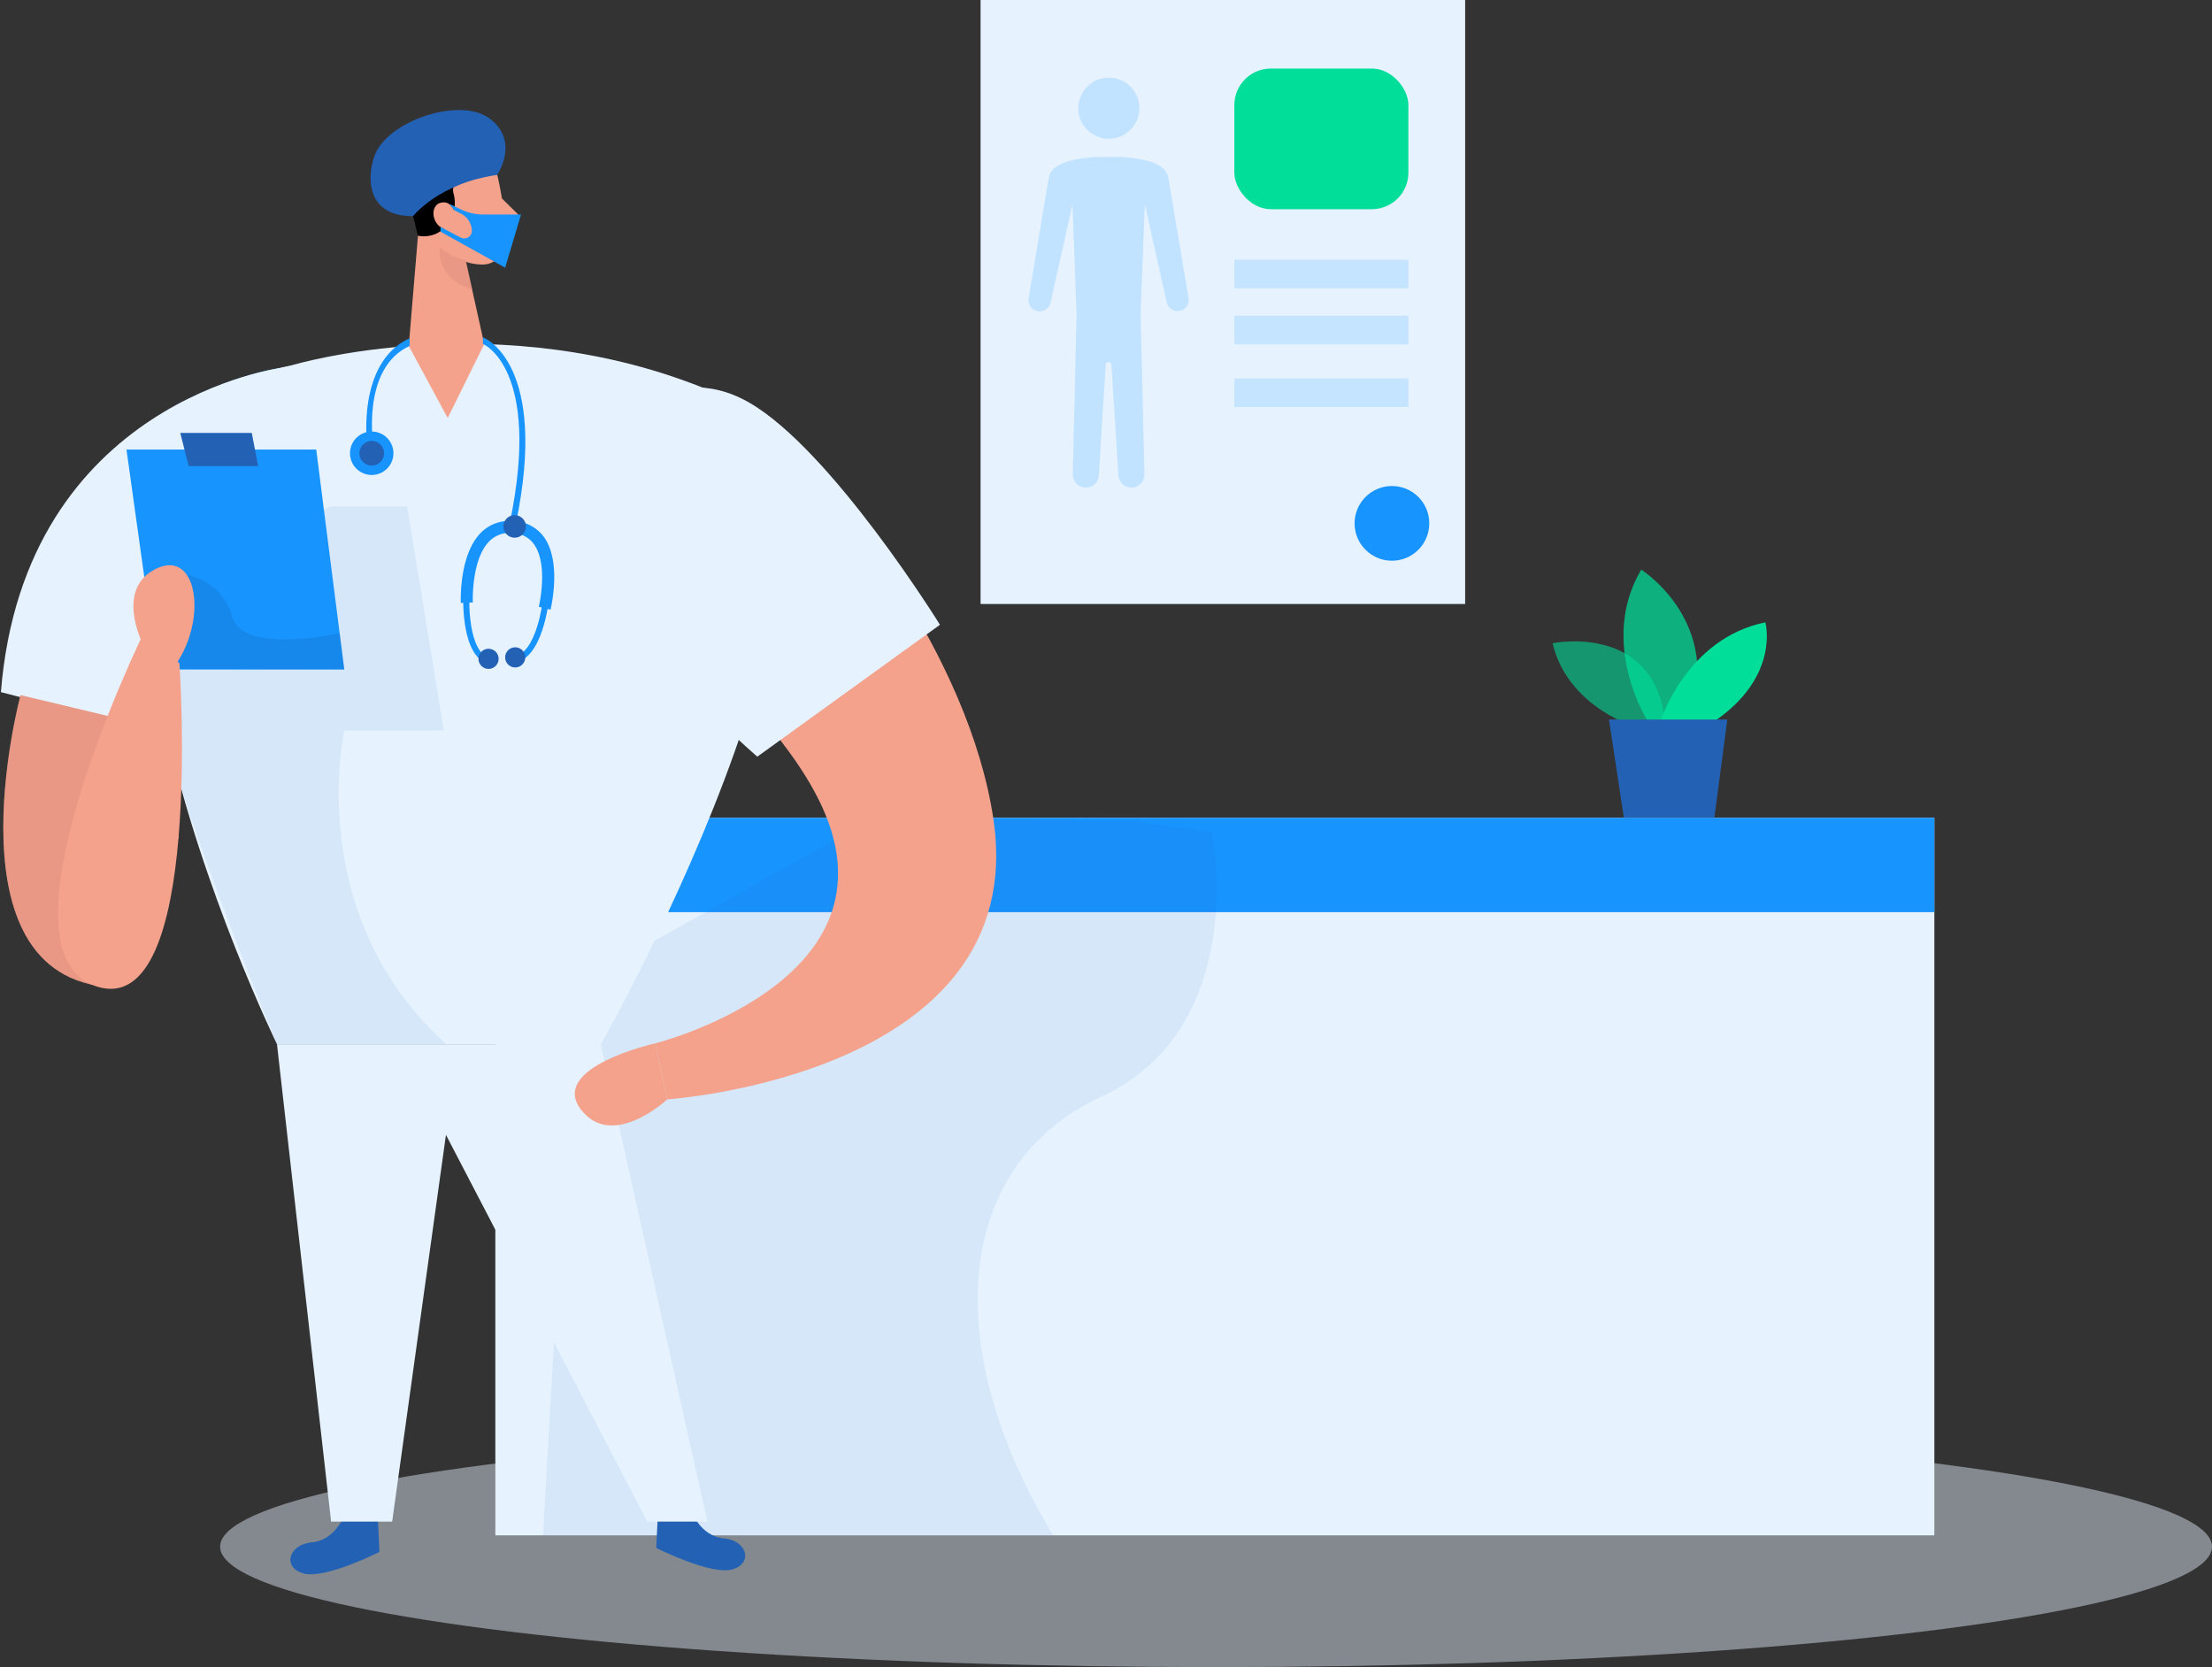 <svg xmlns="http://www.w3.org/2000/svg" width="302.443" height="227.936" viewBox="0 0 302.443 227.936">
  <rect x="0" y="0" width="302.443" height="227.936" fill="#333333" stroke="none"/>
  <g id="Group_5538" data-name="Group 5538" transform="translate(-36.278 -119.221)">
    <g id="doctor_two_color" transform="translate(15.387 94.806)">
      <rect id="Rectangle_1933" data-name="Rectangle 1933" width="66.254" height="82.58" transform="translate(154.963 24.415)" fill="#e6f3ff"/>
      <ellipse id="Ellipse_39" data-name="Ellipse 39" cx="136.174" cy="16.468" rx="136.174" ry="16.468" transform="translate(50.986 219.415)" fill="#e6f3ff" opacity="0.45"/>
      <rect id="Rectangle_1937" data-name="Rectangle 1937" width="196.753" height="98.105" transform="translate(88.619 136.23)" fill="#e6f3ff"/>
      <rect id="Rectangle_1938" data-name="Rectangle 1938" width="196.753" height="12.9" transform="translate(88.619 136.23)" fill="#1894ff"/>
      <path id="Path_14183" data-name="Path 14183" d="M279.529,133.977s-9.715-2.607-11.859-11.628c0,0,15.009-3.1,15.507,12.456Z" transform="translate(-34.496 -9.989)" fill="#00de9a" opacity="0.58"/>
      <path id="Path_14184" data-name="Path 14184" d="M281.879,131.791s-6.824-10.676-.89-20.721c0,0,11.45,7.206,6.432,20.721Z" transform="translate(-35.698 -8.772)" fill="#00de9a" opacity="0.73"/>
      <path id="Path_14185" data-name="Path 14185" d="M284.25,132.684s3.559-11.326,14.342-13.514c0,0,2.055,7.34-6.948,13.514Z" transform="translate(-36.325 -9.666)" fill="#00de9a"/>
      <path id="Path_14186" data-name="Path 14186" d="M276.34,134.11l2.029,13.434h12.375l1.77-13.434Z" transform="translate(-35.452 -11.314)" fill="#2361b5"/>
      <circle id="Ellipse_40" data-name="Ellipse 40" cx="4.181" cy="4.181" r="4.181" transform="translate(168.317 35.029)" fill="#c2e3ff"/>
      <path id="Path_14193" data-name="Path 14193" d="M206.239,50.442c-.543-3.043-7.785-2.811-8.167-2.8s-7.616-.24-8.158,2.8c-.454,2.536-2.144,12.731-2.767,16.5a1.521,1.521,0,0,0,1.157,1.779h0a1.53,1.53,0,0,0,1.833-1.157l3-13.407.56,14.9-.516,22.011a1.779,1.779,0,0,0,1.566,1.779h0a1.779,1.779,0,0,0,1.993-1.655l.943-15.125a.391.391,0,0,1,.783,0l.952,15.125a1.779,1.779,0,0,0,1.993,1.655h0a1.779,1.779,0,0,0,1.566-1.779l-.516-22.011.569-14.947,2.98,13.416a1.53,1.53,0,0,0,1.833,1.157h0a1.53,1.53,0,0,0,1.165-1.779C208.365,63.173,206.684,52.977,206.239,50.442Z" transform="translate(-25.609 -1.774)" fill="#c2e3ff"/>
      <rect id="Rectangle_1939" data-name="Rectangle 1939" width="23.799" height="19.235" rx="5" transform="translate(189.66 33.783)" fill="#00de9a"/>
      <rect id="Rectangle_1940" data-name="Rectangle 1940" width="23.799" height="3.915" transform="translate(189.66 59.922)" fill="#1894ff" opacity="0.16"/>
      <rect id="Rectangle_1941" data-name="Rectangle 1941" width="23.799" height="3.915" transform="translate(189.66 67.582)" fill="#1894ff" opacity="0.16"/>
      <rect id="Rectangle_1942" data-name="Rectangle 1942" width="23.799" height="3.915" transform="translate(189.66 76.15)" fill="#1894ff" opacity="0.16"/>
      <circle id="Ellipse_41" data-name="Ellipse 41" cx="5.107" cy="5.107" r="5.107" transform="translate(206.101 90.865)" fill="#1894ff"/>
      <path id="Path_14178" data-name="Path 14178" d="M204,151.141s5.338,26.69-15.125,36.183-22.02,34.591-6.6,60H112.51l4.262-75.124L157.7,149.21l35.587.445Z" transform="translate(-17.378 -12.98)" fill="#2361b5" opacity="0.08"/>
      <g id="doctor_two_color-2" data-name="doctor_two_color" transform="translate(20.891 39.458)">
        <path id="Path_14176" data-name="Path 14176" d="M87.813,64.25S52.82,69.175,50.3,108.461l24.174,5.746Z" transform="translate(-49.556 -28.969)" fill="#1894ff"/>
        <path id="Path_14177" data-name="Path 14177" d="M37.811,0S2.54,5.016,0,45.03l24.366,5.852Z" transform="matrix(1, 0.017, -0.017, 1, 0.888, 34.558)" fill="#e6f3ff"/>
        <path id="Path_14179" data-name="Path 14179" d="M52.3,118.73s-10.737,39.9,13.61,39.975l8-20.521-4.014-15.251Z" transform="translate(-49.491 -38.73)" fill="#f4a28c"/>
        <path id="Path_14180" data-name="Path 14180" d="M52.3,118.73s-10.737,39.9,13.61,39.975l8-20.521-4.014-15.251Z" transform="translate(-49.491 -38.73)" fill="#ce8172" opacity="0.31"/>
        <path id="Path_14181" data-name="Path 14181" d="M105.223,255.14s-1.272,3.579-4.5,3.858-4.1,3.448-1.157,4.26,10.376-2.947,10.376-2.947l-.222-4.654Z" transform="translate(-58.061 -63.168)" fill="#2361b5"/>
        <path id="Path_14182" data-name="Path 14182" d="M163.428,254.47s1.272,3.579,4.5,3.866,4.063,3.439,1.157,4.252S158.7,259.65,158.7,259.65l.23-4.662Z" transform="translate(-68.977 -63.048)" fill="#2361b5"/>
        <path id="Path_14187" data-name="Path 14187" d="M132.412,36.325l-2.028-1.995h0c-.345-2.134-.763-3.743-.763-3.743-.739-3.62-6.427-5.377-9.39-2.389a5.426,5.426,0,0,0-1.42,6.132l2.66,4.925a6.7,6.7,0,0,0,6.009,4.1,3.037,3.037,0,0,0,3.283-2.774,16.97,16.97,0,0,0,0-2.151l1.264-.468a.969.969,0,0,0,.386-1.642Z" transform="translate(-61.757 -22.239)" fill="#f4a28c"/>
        <path id="Path_14188" data-name="Path 14188" d="M118.95,38.68,117.3,58.438l10.95.131L125.131,44.5Z" transform="translate(-61.56 -24.389)" fill="#f4a28c"/>
        <path id="Path_14189" data-name="Path 14189" d="M114.71,30.785c2.044,1.034,2.331,3.562,2.865,5.746l.648,2.717a4.1,4.1,0,0,0,4.621-2.463,4.86,4.86,0,0,0,.271-3.283,1.748,1.748,0,0,1,1.535-2.233l.9-.09a7.815,7.815,0,0,0,3.283-1.19h0l-.32-4.268" transform="translate(-61.096 -22.067)"/>
        <path id="Path_14190" data-name="Path 14190" d="M124.685,38.529s-.427-2.29-2.126-1.822-1.092,3.776,1.305,3.694Z" transform="translate(-62.329 -24.024)" fill="#f4a28c"/>
        <path id="Path_14191" data-name="Path 14191" d="M126.217,45.877a7.388,7.388,0,0,1-3.546-1.757s-.763,4.277,4.441,5.746Z" transform="translate(-62.515 -25.363)" fill="#ce8172" opacity="0.31"/>
        <path id="Path_14192" data-name="Path 14192" d="M93.7,63.141s28.368-8.52,57.279,3.505-15.013,89.325-15.013,89.325H91.675S50.616,71.842,93.7,63.141Z" transform="translate(-53.805 -28.246)" fill="#e6f3ff"/>
        <path id="Path_14194" data-name="Path 14194" d="M128.655,38.365h5.122l-2.167,7.264L122.77,40.7v-.648l2.742,1.453a1.051,1.051,0,0,0,1.551-.952h0A2.75,2.75,0,0,0,125.5,38.2l-.821-.41-.689-.87,1.732.821A7.191,7.191,0,0,0,128.655,38.365Z" transform="translate(-62.54 -24.073)" fill="#1894ff"/>
        <path id="Path_14195" data-name="Path 14195" d="M99.437,87.3h10.515l5.015,30.634h-13.61s-5.68,25.225,13.954,42.889H92.157s-12.116-29.444-14.389-39.942L76.7,98.135Z" transform="translate(-54.286 -33.099)" fill="#2361b5" opacity="0.08"/>
        <path id="Path_14196" data-name="Path 14196" d="M117.48,60.423l5.327,9.85,4.991-10.1a24.683,24.683,0,0,0-10.318.246Z" transform="translate(-61.592 -28.163)" fill="#f4a28c"/>
        <path id="Path_14197" data-name="Path 14197" d="M70.46,77.82H96.407L100.24,107.9H74.663Z" transform="translate(-53.168 -31.401)" fill="#1894ff"/>
        <path id="Path_14198" data-name="Path 14198" d="M80.085,98.7a7.913,7.913,0,0,1,6.214,5.746c1.576,5.229,14.71,2.208,14.71,2.208l.632,4.983-23.5-.074Z" transform="translate(-54.544 -35.141)" opacity="0.08"/>
        <path id="Path_14199" data-name="Path 14199" d="M79.42,75.05l1.149,4.539h9.5L89.2,75.05Z" transform="translate(-54.773 -30.904)" fill="#2361b5"/>
        <path id="Path_14200" data-name="Path 14200" d="M72.941,107.934s-3.965-7.634,1.83-10.384,7.051,7.568,2.175,13.725Z" transform="translate(-53.376 -34.854)" fill="#f4a28c"/>
        <path id="Path_14201" data-name="Path 14201" d="M116.932,35.774s3.554-4.523,11.492-5.631c0,0,3.086-4.465-.886-7.609s-13.413.049-15.6,4.375C110.718,29.339,109.889,35.823,116.932,35.774Z" transform="translate(-60.453 -21.269)" fill="#2361b5"/>
        <path id="Path_14202" data-name="Path 14202" d="M70.749,108.42s-21.252,43.5-6.444,48.29,11.352-44.186,11.352-44.186Z" transform="translate(-51.126 -36.883)" fill="#f4a28c"/>
        <path id="Path_14203" data-name="Path 14203" d="M150.353,77.647c3.957-8.208,14.775-10.22,21.736-4.309,9.768,8.34,27.761,31.488,31.044,53.609,5.2,35.026-44.6,38.309-44.6,38.309l-1.642-7.658s32.67-8.208,23.312-31.192C172.721,108.018,143.646,91.552,150.353,77.647Z" transform="translate(-67.303 -29.988)" fill="#f4a28c"/>
        <path id="Path_14205" data-name="Path 14205" d="M149.605,74.7s8.619-10.531,19.569-4.244,25.274,29.419,25.274,29.419l-24.182,17.459S135.109,87.28,149.605,74.7Z" transform="translate(-66.719 -29.722)" fill="#1894ff"/>
        <path id="Path_14206" data-name="Path 14206" d="M149.72,74.9s8.9-10.878,20.212-4.383,26.1,30.387,26.1,30.387L171.06,118.939S134.747,87.9,149.72,74.9Z" transform="translate(-67.514 -30.526)" fill="#e6f3ff"/>
        <path id="Path_14208" data-name="Path 14208" d="M139.8,176.87H95.53l7.4,65.274h8.348l7.355-52.879,27.531,52.879h8.208Z" transform="translate(-57.659 -49.146)" fill="#e6f3ff"/>
        <path id="Path_14209" data-name="Path 14209" d="M156.138,176.73s-14.5,3.234-10.211,8.98,11.853-1.322,11.853-1.322Z" transform="translate(-66.546 -49.121)" fill="#f4a28c"/>
        <path id="Path_14210" data-name="Path 14210" d="M110.589,74.564c-.074-.484-1.642-11.91,5.746-15.284v1.051c-6.78,3.111-4.925,13.954-4.925,14.1Z" transform="translate(-60.324 -28.079)" fill="#1894ff"/>
        <path id="Path_14211" data-name="Path 14211" d="M134.371,84.47l-.821-.172c4.285-20.858-3.628-24.231-3.71-24.264v-.9C130.218,59.261,138.8,62.914,134.371,84.47Z" transform="translate(-63.806 -28.052)" fill="#1894ff"/>
        <path id="Path_14212" data-name="Path 14212" d="M138.42,101.841l-1.6-.394c0-.057,1.363-5.746-.681-8.57a3.669,3.669,0,0,0-2.889-1.494,3.842,3.842,0,0,0-3.119,1.026c-2.577,2.463-2.339,8.389-2.339,8.447l-1.642.074c0-.271-.271-6.673,2.832-9.694a5.5,5.5,0,0,1,4.433-1.494,5.311,5.311,0,0,1,4.1,2.167C139.98,95.332,138.478,101.571,138.42,101.841Z" transform="translate(-63.144 -33.53)" fill="#1894ff"/>
        <circle id="Ellipse_42" data-name="Ellipse 42" cx="1.543" cy="1.543" r="1.543" transform="translate(68.825 55.391)" fill="#2361b5"/>
        <circle id="Ellipse_43" data-name="Ellipse 43" cx="2.971" cy="2.971" r="2.971" transform="translate(47.852 43.957)" fill="#1894ff"/>
        <circle id="Ellipse_44" data-name="Ellipse 44" cx="1.691" cy="1.691" r="1.691" transform="translate(49.133 45.237)" fill="#2361b5"/>
        <path id="Path_14213" data-name="Path 14213" d="M129.538,111.169c-3.489-1.74-2.971-9.7-2.947-10.039l.821.057c0,.082-.509,7.749,2.463,9.251Z" transform="translate(-63.217 -35.577)" fill="#1894ff"/>
        <circle id="Ellipse_45" data-name="Ellipse 45" cx="1.379" cy="1.379" r="1.379" transform="translate(65.418 73.655)" fill="#2361b5"/>
        <path id="Path_14214" data-name="Path 14214" d="M135.623,111.1l-.263-.772c3.185-1.059,3.784-8.726,3.792-8.808l.821.066C139.94,101.914,139.325,109.876,135.623,111.1Z" transform="translate(-64.795 -35.647)" fill="#1894ff"/>
        <circle id="Ellipse_46" data-name="Ellipse 46" cx="1.379" cy="1.379" r="1.379" transform="translate(69.063 73.458)" fill="#2361b5"/>
      </g>
    </g>
  </g>
</svg>
